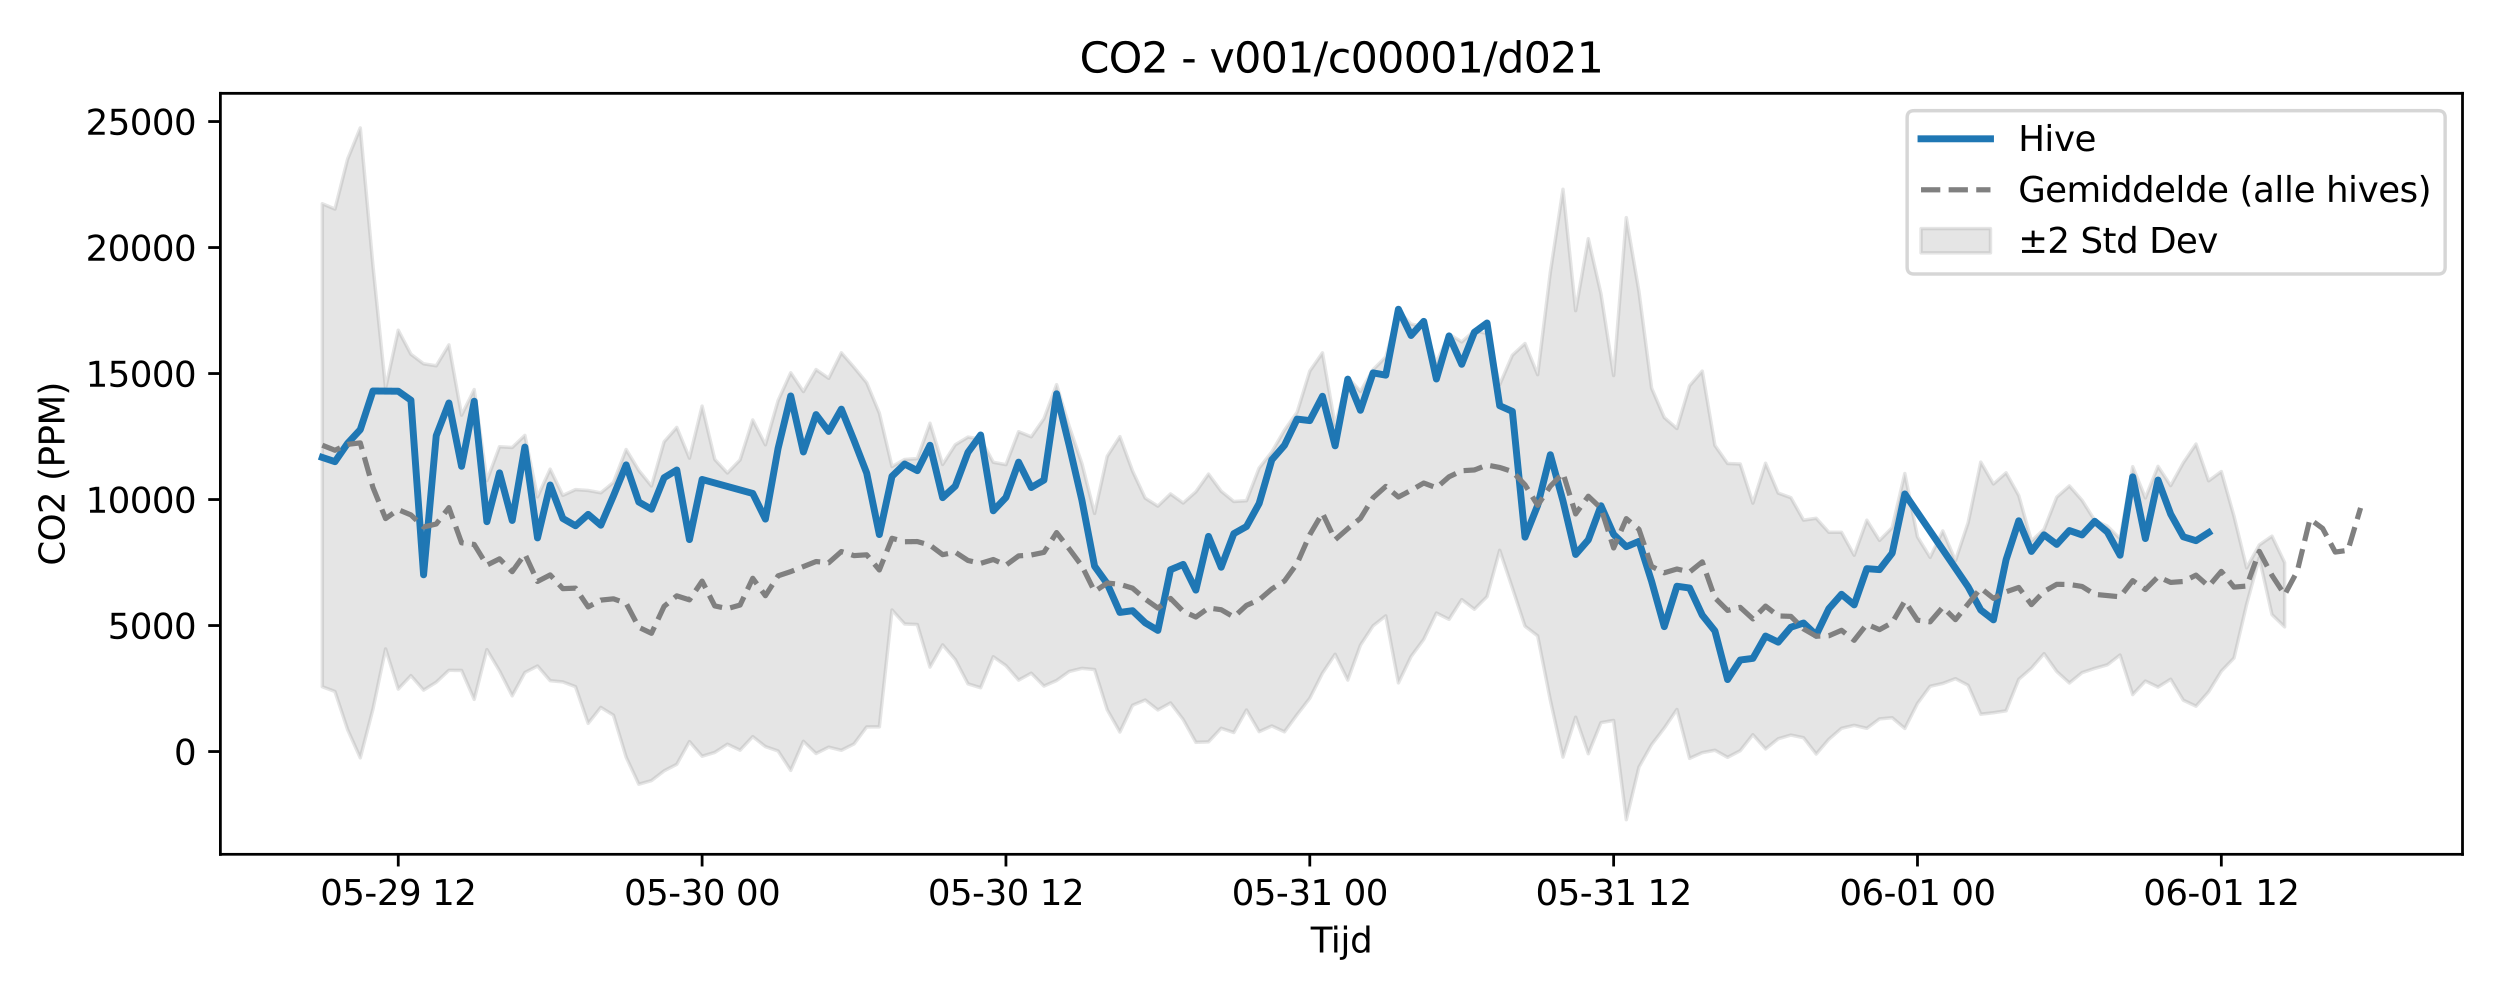 <?xml version="1.0" encoding="utf-8" standalone="no"?>
<!DOCTYPE svg PUBLIC "-//W3C//DTD SVG 1.1//EN"
  "http://www.w3.org/Graphics/SVG/1.1/DTD/svg11.dtd">
<svg xmlns:xlink="http://www.w3.org/1999/xlink" width="720pt" height="288pt" viewBox="0 0 720 288" xmlns="http://www.w3.org/2000/svg" version="1.1">
 <defs>
  <style type="text/css">*{stroke-linejoin: round; stroke-linecap: butt}</style>
 </defs>
 <g id="figure_1">
  <g id="patch_1">
   <path d="M 0 288 
L 720 288 
L 720 0 
L 0 0 
z
" style="fill: #ffffff"/>
  </g>
  <g id="axes_1">
   <g id="patch_2">
    <path d="M 63.47 246.04 
L 709.2 246.04 
L 709.2 26.88 
L 63.47 26.88 
z
" style="fill: #ffffff"/>
   </g>
   <g id="FillBetweenPolyCollection_1">
    <defs>
     <path id="m69157313b7" d="M 92.821 -229.33 
L 92.821 -90.22 
L 96.467 -88.849 
L 100.114 -77.862 
L 103.76 -69.738 
L 107.406 -83.769 
L 111.052 -101.11 
L 114.698 -89.539 
L 118.344 -93.422 
L 121.99 -89.243 
L 125.637 -91.521 
L 129.283 -94.946 
L 132.929 -94.919 
L 136.575 -86.577 
L 140.221 -100.914 
L 143.867 -94.774 
L 147.513 -87.603 
L 151.159 -94.303 
L 154.806 -96.189 
L 158.452 -91.961 
L 162.098 -91.606 
L 165.744 -90.229 
L 169.39 -79.669 
L 173.036 -84.264 
L 176.682 -82.013 
L 180.329 -69.94 
L 183.975 -62.147 
L 187.621 -63.18 
L 191.267 -65.991 
L 194.913 -67.884 
L 198.559 -74.423 
L 202.205 -70.209 
L 205.851 -71.299 
L 209.498 -73.666 
L 213.144 -71.939 
L 216.79 -75.849 
L 220.436 -72.978 
L 224.082 -71.719 
L 227.728 -66.117 
L 231.374 -74.509 
L 235.021 -70.983 
L 238.667 -72.814 
L 242.313 -71.915 
L 245.959 -73.749 
L 249.605 -78.647 
L 253.251 -78.667 
L 256.897 -112.316 
L 260.543 -108.289 
L 264.19 -108.134 
L 267.836 -95.883 
L 271.482 -102.279 
L 275.128 -98.028 
L 278.774 -91.052 
L 282.42 -89.93 
L 286.066 -98.853 
L 289.712 -96.294 
L 293.359 -92.12 
L 297.005 -94.12 
L 300.651 -90.412 
L 304.297 -92.013 
L 307.943 -94.619 
L 311.589 -95.512 
L 315.235 -95.17 
L 318.882 -83.578 
L 322.528 -77.168 
L 326.174 -84.88 
L 329.82 -86.394 
L 333.466 -83.531 
L 337.112 -85.546 
L 340.758 -80.766 
L 344.404 -74.215 
L 348.051 -74.339 
L 351.697 -78.259 
L 355.343 -77.035 
L 358.989 -83.526 
L 362.635 -77.276 
L 366.281 -78.925 
L 369.927 -77.234 
L 373.574 -82.184 
L 377.22 -86.903 
L 380.866 -94.116 
L 384.512 -99.571 
L 388.158 -92.133 
L 391.804 -102.191 
L 395.45 -107.764 
L 399.096 -110.626 
L 402.743 -91.32 
L 406.389 -98.926 
L 410.035 -103.855 
L 413.681 -111.446 
L 417.327 -109.622 
L 420.973 -115.322 
L 424.619 -112.532 
L 428.266 -116.172 
L 431.912 -129.521 
L 435.558 -118.69 
L 439.204 -107.665 
L 442.85 -104.853 
L 446.496 -86.364 
L 450.142 -69.947 
L 453.788 -81.445 
L 457.435 -70.92 
L 461.081 -79.882 
L 464.727 -80.523 
L 468.373 -51.922 
L 472.019 -67.087 
L 475.665 -73.547 
L 479.311 -78.305 
L 482.958 -83.675 
L 486.604 -69.583 
L 490.25 -71.233 
L 493.896 -71.924 
L 497.542 -69.883 
L 501.188 -71.792 
L 504.834 -76.402 
L 508.48 -72.298 
L 512.127 -75.235 
L 515.773 -76.297 
L 519.419 -75.541 
L 523.065 -70.83 
L 526.711 -75.084 
L 530.357 -78.251 
L 534.003 -79.101 
L 537.649 -78.24 
L 541.296 -80.957 
L 544.942 -81.296 
L 548.588 -78.198 
L 552.234 -85.41 
L 555.88 -90.353 
L 559.526 -91.168 
L 563.172 -92.542 
L 566.819 -90.626 
L 570.465 -82.312 
L 574.111 -82.731 
L 577.757 -83.289 
L 581.403 -92.35 
L 585.049 -95.536 
L 588.695 -99.747 
L 592.341 -94.601 
L 595.988 -91.301 
L 599.634 -94.285 
L 603.28 -95.502 
L 606.926 -96.531 
L 610.572 -99.358 
L 614.218 -87.953 
L 617.864 -91.854 
L 621.511 -90.11 
L 625.157 -92.385 
L 628.803 -86.33 
L 632.449 -84.612 
L 636.095 -88.77 
L 639.741 -94.686 
L 643.387 -98.479 
L 647.033 -113.982 
L 650.68 -127.355 
L 654.326 -111.002 
L 657.972 -107.459 
L 657.972 -125.967 
L 657.972 -125.967 
L 654.326 -133.592 
L 650.68 -131.056 
L 647.033 -124.457 
L 643.387 -139.344 
L 639.741 -152.194 
L 636.095 -149.529 
L 632.449 -160.113 
L 628.803 -154.736 
L 625.157 -148.139 
L 621.511 -153.69 
L 617.864 -144.601 
L 614.218 -153.601 
L 610.572 -132.883 
L 606.926 -136.46 
L 603.28 -138.153 
L 599.634 -143.907 
L 595.988 -148.059 
L 592.341 -144.826 
L 588.695 -135.554 
L 585.049 -132.201 
L 581.403 -145.277 
L 577.757 -151.833 
L 574.111 -148.611 
L 570.465 -154.917 
L 566.819 -137.462 
L 563.172 -126.544 
L 559.526 -135.099 
L 555.88 -127.476 
L 552.234 -133.381 
L 548.588 -151.629 
L 544.942 -136.04 
L 541.296 -132.365 
L 537.649 -138.19 
L 534.003 -128.088 
L 530.357 -134.699 
L 526.711 -134.701 
L 523.065 -138.735 
L 519.419 -138.207 
L 515.773 -144.672 
L 512.127 -145.99 
L 508.48 -154.591 
L 504.834 -143.092 
L 501.188 -154.375 
L 497.542 -154.516 
L 493.896 -159.724 
L 490.25 -181.125 
L 486.604 -176.927 
L 482.958 -164.576 
L 479.311 -167.764 
L 475.665 -176.216 
L 472.019 -204.02 
L 468.373 -225.335 
L 464.727 -179.846 
L 461.081 -203.378 
L 457.435 -219.252 
L 453.788 -198.537 
L 450.142 -233.5 
L 446.496 -209.588 
L 442.85 -180.083 
L 439.204 -189.07 
L 435.558 -185.693 
L 431.912 -177.223 
L 428.266 -191.956 
L 424.619 -192.764 
L 420.973 -189.533 
L 417.327 -191.757 
L 413.681 -183.577 
L 410.035 -193.919 
L 406.389 -194.669 
L 402.743 -198.41 
L 399.096 -185.195 
L 395.45 -181.536 
L 391.804 -175.26 
L 388.158 -179.351 
L 384.512 -165.53 
L 380.866 -186.376 
L 377.22 -181.131 
L 373.574 -169.264 
L 369.927 -164.107 
L 366.281 -157.834 
L 362.635 -153.215 
L 358.989 -143.794 
L 355.343 -143.569 
L 351.697 -146.543 
L 348.051 -151.473 
L 344.404 -146.365 
L 340.758 -143.132 
L 337.112 -145.759 
L 333.466 -142.23 
L 329.82 -144.545 
L 326.174 -152.349 
L 322.528 -162.259 
L 318.882 -156.591 
L 315.235 -140.132 
L 311.589 -154.504 
L 307.943 -165.197 
L 304.297 -177.221 
L 300.651 -167.421 
L 297.005 -162.201 
L 293.359 -163.678 
L 289.712 -154.182 
L 286.066 -154.869 
L 282.42 -161.574 
L 278.774 -162.115 
L 275.128 -159.915 
L 271.482 -154.234 
L 267.836 -166.105 
L 264.19 -155.929 
L 260.543 -155.676 
L 256.897 -153.632 
L 253.251 -169.03 
L 249.605 -177.783 
L 245.959 -182.22 
L 242.313 -186.397 
L 238.667 -179.043 
L 235.021 -181.575 
L 231.374 -175.22 
L 227.728 -180.637 
L 224.082 -172.599 
L 220.436 -159.899 
L 216.79 -167.055 
L 213.144 -155.556 
L 209.498 -151.77 
L 205.851 -155.695 
L 202.205 -171.048 
L 198.559 -156.054 
L 194.913 -164.911 
L 191.267 -160.766 
L 187.621 -148.037 
L 183.975 -152.534 
L 180.329 -158.551 
L 176.682 -149.066 
L 173.036 -146.076 
L 169.39 -146.75 
L 165.744 -147 
L 162.098 -145.335 
L 158.452 -152.89 
L 154.806 -144.892 
L 151.159 -162.613 
L 147.513 -159.123 
L 143.867 -159.345 
L 140.221 -149.577 
L 136.575 -175.808 
L 132.929 -168.427 
L 129.283 -188.671 
L 125.637 -182.655 
L 121.99 -183.226 
L 118.344 -185.99 
L 114.698 -192.901 
L 111.052 -176.187 
L 107.406 -211.465 
L 103.76 -251.158 
L 100.114 -242.187 
L 96.467 -227.793 
L 92.821 -229.33 
z
" style="stroke: #808080; stroke-opacity: 0.2"/>
    </defs>
    <g clip-path="url(#pf13a781582)">
     <use xlink:href="#m69157313b7" x="0" y="288" style="fill: #808080; fill-opacity: 0.2; stroke: #808080; stroke-opacity: 0.2"/>
    </g>
   </g>
   <g id="matplotlib.axis_1">
    <g id="xtick_1">
     <g id="line2d_1">
      <defs>
       <path id="m9dbd39d49a" d="M 0 0 
L 0 3.5 
" style="stroke: #000000; stroke-width: 0.8"/>
      </defs>
      <g>
       <use xlink:href="#m9dbd39d49a" x="114.698" y="246.04" style="stroke: #000000; stroke-width: 0.8"/>
      </g>
     </g>
     <g id="text_1">
      <!-- 05-29 12 -->
      <g transform="translate(92.218 260.638) scale(0.1 -0.1)">
       <defs>
        <path id="DejaVuSans-30" d="M 2034 4250 
Q 1547 4250 1301 3770 
Q 1056 3291 1056 2328 
Q 1056 1369 1301 889 
Q 1547 409 2034 409 
Q 2525 409 2770 889 
Q 3016 1369 3016 2328 
Q 3016 3291 2770 3770 
Q 2525 4250 2034 4250 
z
M 2034 4750 
Q 2819 4750 3233 4129 
Q 3647 3509 3647 2328 
Q 3647 1150 3233 529 
Q 2819 -91 2034 -91 
Q 1250 -91 836 529 
Q 422 1150 422 2328 
Q 422 3509 836 4129 
Q 1250 4750 2034 4750 
z
" transform="scale(0.016)"/>
        <path id="DejaVuSans-35" d="M 691 4666 
L 3169 4666 
L 3169 4134 
L 1269 4134 
L 1269 2991 
Q 1406 3038 1543 3061 
Q 1681 3084 1819 3084 
Q 2600 3084 3056 2656 
Q 3513 2228 3513 1497 
Q 3513 744 3044 326 
Q 2575 -91 1722 -91 
Q 1428 -91 1123 -41 
Q 819 9 494 109 
L 494 744 
Q 775 591 1075 516 
Q 1375 441 1709 441 
Q 2250 441 2565 725 
Q 2881 1009 2881 1497 
Q 2881 1984 2565 2268 
Q 2250 2553 1709 2553 
Q 1456 2553 1204 2497 
Q 953 2441 691 2322 
L 691 4666 
z
" transform="scale(0.016)"/>
        <path id="DejaVuSans-2d" d="M 313 2009 
L 1997 2009 
L 1997 1497 
L 313 1497 
L 313 2009 
z
" transform="scale(0.016)"/>
        <path id="DejaVuSans-32" d="M 1228 531 
L 3431 531 
L 3431 0 
L 469 0 
L 469 531 
Q 828 903 1448 1529 
Q 2069 2156 2228 2338 
Q 2531 2678 2651 2914 
Q 2772 3150 2772 3378 
Q 2772 3750 2511 3984 
Q 2250 4219 1831 4219 
Q 1534 4219 1204 4116 
Q 875 4013 500 3803 
L 500 4441 
Q 881 4594 1212 4672 
Q 1544 4750 1819 4750 
Q 2544 4750 2975 4387 
Q 3406 4025 3406 3419 
Q 3406 3131 3298 2873 
Q 3191 2616 2906 2266 
Q 2828 2175 2409 1742 
Q 1991 1309 1228 531 
z
" transform="scale(0.016)"/>
        <path id="DejaVuSans-39" d="M 703 97 
L 703 672 
Q 941 559 1184 500 
Q 1428 441 1663 441 
Q 2288 441 2617 861 
Q 2947 1281 2994 2138 
Q 2813 1869 2534 1725 
Q 2256 1581 1919 1581 
Q 1219 1581 811 2004 
Q 403 2428 403 3163 
Q 403 3881 828 4315 
Q 1253 4750 1959 4750 
Q 2769 4750 3195 4129 
Q 3622 3509 3622 2328 
Q 3622 1225 3098 567 
Q 2575 -91 1691 -91 
Q 1453 -91 1209 -44 
Q 966 3 703 97 
z
M 1959 2075 
Q 2384 2075 2632 2365 
Q 2881 2656 2881 3163 
Q 2881 3666 2632 3958 
Q 2384 4250 1959 4250 
Q 1534 4250 1286 3958 
Q 1038 3666 1038 3163 
Q 1038 2656 1286 2365 
Q 1534 2075 1959 2075 
z
" transform="scale(0.016)"/>
        <path id="DejaVuSans-20" transform="scale(0.016)"/>
        <path id="DejaVuSans-31" d="M 794 531 
L 1825 531 
L 1825 4091 
L 703 3866 
L 703 4441 
L 1819 4666 
L 2450 4666 
L 2450 531 
L 3481 531 
L 3481 0 
L 794 0 
L 794 531 
z
" transform="scale(0.016)"/>
       </defs>
       <use xlink:href="#DejaVuSans-30"/>
       <use xlink:href="#DejaVuSans-35" transform="translate(63.623 0)"/>
       <use xlink:href="#DejaVuSans-2d" transform="translate(127.246 0)"/>
       <use xlink:href="#DejaVuSans-32" transform="translate(163.33 0)"/>
       <use xlink:href="#DejaVuSans-39" transform="translate(226.953 0)"/>
       <use xlink:href="#DejaVuSans-20" transform="translate(290.576 0)"/>
       <use xlink:href="#DejaVuSans-31" transform="translate(322.363 0)"/>
       <use xlink:href="#DejaVuSans-32" transform="translate(385.986 0)"/>
      </g>
     </g>
    </g>
    <g id="xtick_2">
     <g id="line2d_2">
      <g>
       <use xlink:href="#m9dbd39d49a" x="202.205" y="246.04" style="stroke: #000000; stroke-width: 0.8"/>
      </g>
     </g>
     <g id="text_2">
      <!-- 05-30 00 -->
      <g transform="translate(179.725 260.638) scale(0.1 -0.1)">
       <defs>
        <path id="DejaVuSans-33" d="M 2597 2516 
Q 3050 2419 3304 2112 
Q 3559 1806 3559 1356 
Q 3559 666 3084 287 
Q 2609 -91 1734 -91 
Q 1441 -91 1130 -33 
Q 819 25 488 141 
L 488 750 
Q 750 597 1062 519 
Q 1375 441 1716 441 
Q 2309 441 2620 675 
Q 2931 909 2931 1356 
Q 2931 1769 2642 2001 
Q 2353 2234 1838 2234 
L 1294 2234 
L 1294 2753 
L 1863 2753 
Q 2328 2753 2575 2939 
Q 2822 3125 2822 3475 
Q 2822 3834 2567 4026 
Q 2313 4219 1838 4219 
Q 1578 4219 1281 4162 
Q 984 4106 628 3988 
L 628 4550 
Q 988 4650 1302 4700 
Q 1616 4750 1894 4750 
Q 2613 4750 3031 4423 
Q 3450 4097 3450 3541 
Q 3450 3153 3228 2886 
Q 3006 2619 2597 2516 
z
" transform="scale(0.016)"/>
       </defs>
       <use xlink:href="#DejaVuSans-30"/>
       <use xlink:href="#DejaVuSans-35" transform="translate(63.623 0)"/>
       <use xlink:href="#DejaVuSans-2d" transform="translate(127.246 0)"/>
       <use xlink:href="#DejaVuSans-33" transform="translate(163.33 0)"/>
       <use xlink:href="#DejaVuSans-30" transform="translate(226.953 0)"/>
       <use xlink:href="#DejaVuSans-20" transform="translate(290.576 0)"/>
       <use xlink:href="#DejaVuSans-30" transform="translate(322.363 0)"/>
       <use xlink:href="#DejaVuSans-30" transform="translate(385.986 0)"/>
      </g>
     </g>
    </g>
    <g id="xtick_3">
     <g id="line2d_3">
      <g>
       <use xlink:href="#m9dbd39d49a" x="289.712" y="246.04" style="stroke: #000000; stroke-width: 0.8"/>
      </g>
     </g>
     <g id="text_3">
      <!-- 05-30 12 -->
      <g transform="translate(267.232 260.638) scale(0.1 -0.1)">
       <use xlink:href="#DejaVuSans-30"/>
       <use xlink:href="#DejaVuSans-35" transform="translate(63.623 0)"/>
       <use xlink:href="#DejaVuSans-2d" transform="translate(127.246 0)"/>
       <use xlink:href="#DejaVuSans-33" transform="translate(163.33 0)"/>
       <use xlink:href="#DejaVuSans-30" transform="translate(226.953 0)"/>
       <use xlink:href="#DejaVuSans-20" transform="translate(290.576 0)"/>
       <use xlink:href="#DejaVuSans-31" transform="translate(322.363 0)"/>
       <use xlink:href="#DejaVuSans-32" transform="translate(385.986 0)"/>
      </g>
     </g>
    </g>
    <g id="xtick_4">
     <g id="line2d_4">
      <g>
       <use xlink:href="#m9dbd39d49a" x="377.22" y="246.04" style="stroke: #000000; stroke-width: 0.8"/>
      </g>
     </g>
     <g id="text_4">
      <!-- 05-31 00 -->
      <g transform="translate(354.739 260.638) scale(0.1 -0.1)">
       <use xlink:href="#DejaVuSans-30"/>
       <use xlink:href="#DejaVuSans-35" transform="translate(63.623 0)"/>
       <use xlink:href="#DejaVuSans-2d" transform="translate(127.246 0)"/>
       <use xlink:href="#DejaVuSans-33" transform="translate(163.33 0)"/>
       <use xlink:href="#DejaVuSans-31" transform="translate(226.953 0)"/>
       <use xlink:href="#DejaVuSans-20" transform="translate(290.576 0)"/>
       <use xlink:href="#DejaVuSans-30" transform="translate(322.363 0)"/>
       <use xlink:href="#DejaVuSans-30" transform="translate(385.986 0)"/>
      </g>
     </g>
    </g>
    <g id="xtick_5">
     <g id="line2d_5">
      <g>
       <use xlink:href="#m9dbd39d49a" x="464.727" y="246.04" style="stroke: #000000; stroke-width: 0.8"/>
      </g>
     </g>
     <g id="text_5">
      <!-- 05-31 12 -->
      <g transform="translate(442.246 260.638) scale(0.1 -0.1)">
       <use xlink:href="#DejaVuSans-30"/>
       <use xlink:href="#DejaVuSans-35" transform="translate(63.623 0)"/>
       <use xlink:href="#DejaVuSans-2d" transform="translate(127.246 0)"/>
       <use xlink:href="#DejaVuSans-33" transform="translate(163.33 0)"/>
       <use xlink:href="#DejaVuSans-31" transform="translate(226.953 0)"/>
       <use xlink:href="#DejaVuSans-20" transform="translate(290.576 0)"/>
       <use xlink:href="#DejaVuSans-31" transform="translate(322.363 0)"/>
       <use xlink:href="#DejaVuSans-32" transform="translate(385.986 0)"/>
      </g>
     </g>
    </g>
    <g id="xtick_6">
     <g id="line2d_6">
      <g>
       <use xlink:href="#m9dbd39d49a" x="552.234" y="246.04" style="stroke: #000000; stroke-width: 0.8"/>
      </g>
     </g>
     <g id="text_6">
      <!-- 06-01 00 -->
      <g transform="translate(529.754 260.638) scale(0.1 -0.1)">
       <defs>
        <path id="DejaVuSans-36" d="M 2113 2584 
Q 1688 2584 1439 2293 
Q 1191 2003 1191 1497 
Q 1191 994 1439 701 
Q 1688 409 2113 409 
Q 2538 409 2786 701 
Q 3034 994 3034 1497 
Q 3034 2003 2786 2293 
Q 2538 2584 2113 2584 
z
M 3366 4563 
L 3366 3988 
Q 3128 4100 2886 4159 
Q 2644 4219 2406 4219 
Q 1781 4219 1451 3797 
Q 1122 3375 1075 2522 
Q 1259 2794 1537 2939 
Q 1816 3084 2150 3084 
Q 2853 3084 3261 2657 
Q 3669 2231 3669 1497 
Q 3669 778 3244 343 
Q 2819 -91 2113 -91 
Q 1303 -91 875 529 
Q 447 1150 447 2328 
Q 447 3434 972 4092 
Q 1497 4750 2381 4750 
Q 2619 4750 2861 4703 
Q 3103 4656 3366 4563 
z
" transform="scale(0.016)"/>
       </defs>
       <use xlink:href="#DejaVuSans-30"/>
       <use xlink:href="#DejaVuSans-36" transform="translate(63.623 0)"/>
       <use xlink:href="#DejaVuSans-2d" transform="translate(127.246 0)"/>
       <use xlink:href="#DejaVuSans-30" transform="translate(163.33 0)"/>
       <use xlink:href="#DejaVuSans-31" transform="translate(226.953 0)"/>
       <use xlink:href="#DejaVuSans-20" transform="translate(290.576 0)"/>
       <use xlink:href="#DejaVuSans-30" transform="translate(322.363 0)"/>
       <use xlink:href="#DejaVuSans-30" transform="translate(385.986 0)"/>
      </g>
     </g>
    </g>
    <g id="xtick_7">
     <g id="line2d_7">
      <g>
       <use xlink:href="#m9dbd39d49a" x="639.741" y="246.04" style="stroke: #000000; stroke-width: 0.8"/>
      </g>
     </g>
     <g id="text_7">
      <!-- 06-01 12 -->
      <g transform="translate(617.261 260.638) scale(0.1 -0.1)">
       <use xlink:href="#DejaVuSans-30"/>
       <use xlink:href="#DejaVuSans-36" transform="translate(63.623 0)"/>
       <use xlink:href="#DejaVuSans-2d" transform="translate(127.246 0)"/>
       <use xlink:href="#DejaVuSans-30" transform="translate(163.33 0)"/>
       <use xlink:href="#DejaVuSans-31" transform="translate(226.953 0)"/>
       <use xlink:href="#DejaVuSans-20" transform="translate(290.576 0)"/>
       <use xlink:href="#DejaVuSans-31" transform="translate(322.363 0)"/>
       <use xlink:href="#DejaVuSans-32" transform="translate(385.986 0)"/>
      </g>
     </g>
    </g>
    <g id="text_8">
     <!-- Tijd -->
     <g transform="translate(377.485 274.317) scale(0.1 -0.1)">
      <defs>
       <path id="DejaVuSans-54" d="M -19 4666 
L 3928 4666 
L 3928 4134 
L 2272 4134 
L 2272 0 
L 1638 0 
L 1638 4134 
L -19 4134 
L -19 4666 
z
" transform="scale(0.016)"/>
       <path id="DejaVuSans-69" d="M 603 3500 
L 1178 3500 
L 1178 0 
L 603 0 
L 603 3500 
z
M 603 4863 
L 1178 4863 
L 1178 4134 
L 603 4134 
L 603 4863 
z
" transform="scale(0.016)"/>
       <path id="DejaVuSans-6a" d="M 603 3500 
L 1178 3500 
L 1178 -63 
Q 1178 -731 923 -1031 
Q 669 -1331 103 -1331 
L -116 -1331 
L -116 -844 
L 38 -844 
Q 366 -844 484 -692 
Q 603 -541 603 -63 
L 603 3500 
z
M 603 4863 
L 1178 4863 
L 1178 4134 
L 603 4134 
L 603 4863 
z
" transform="scale(0.016)"/>
       <path id="DejaVuSans-64" d="M 2906 2969 
L 2906 4863 
L 3481 4863 
L 3481 0 
L 2906 0 
L 2906 525 
Q 2725 213 2448 61 
Q 2172 -91 1784 -91 
Q 1150 -91 751 415 
Q 353 922 353 1747 
Q 353 2572 751 3078 
Q 1150 3584 1784 3584 
Q 2172 3584 2448 3432 
Q 2725 3281 2906 2969 
z
M 947 1747 
Q 947 1113 1208 752 
Q 1469 391 1925 391 
Q 2381 391 2643 752 
Q 2906 1113 2906 1747 
Q 2906 2381 2643 2742 
Q 2381 3103 1925 3103 
Q 1469 3103 1208 2742 
Q 947 2381 947 1747 
z
" transform="scale(0.016)"/>
      </defs>
      <use xlink:href="#DejaVuSans-54"/>
      <use xlink:href="#DejaVuSans-69" transform="translate(57.959 0)"/>
      <use xlink:href="#DejaVuSans-6a" transform="translate(85.742 0)"/>
      <use xlink:href="#DejaVuSans-64" transform="translate(113.525 0)"/>
     </g>
    </g>
   </g>
   <g id="matplotlib.axis_2">
    <g id="ytick_1">
     <g id="line2d_8">
      <defs>
       <path id="m688493d8a5" d="M 0 0 
L -3.5 0 
" style="stroke: #000000; stroke-width: 0.8"/>
      </defs>
      <g>
       <use xlink:href="#m688493d8a5" x="63.47" y="216.441" style="stroke: #000000; stroke-width: 0.8"/>
      </g>
     </g>
     <g id="text_9">
      <!-- 0 -->
      <g transform="translate(50.108 220.24) scale(0.1 -0.1)">
       <use xlink:href="#DejaVuSans-30"/>
      </g>
     </g>
    </g>
    <g id="ytick_2">
     <g id="line2d_9">
      <g>
       <use xlink:href="#m688493d8a5" x="63.47" y="180.154" style="stroke: #000000; stroke-width: 0.8"/>
      </g>
     </g>
     <g id="text_10">
      <!-- 5000 -->
      <g transform="translate(31.02 183.953) scale(0.1 -0.1)">
       <use xlink:href="#DejaVuSans-35"/>
       <use xlink:href="#DejaVuSans-30" transform="translate(63.623 0)"/>
       <use xlink:href="#DejaVuSans-30" transform="translate(127.246 0)"/>
       <use xlink:href="#DejaVuSans-30" transform="translate(190.869 0)"/>
      </g>
     </g>
    </g>
    <g id="ytick_3">
     <g id="line2d_10">
      <g>
       <use xlink:href="#m688493d8a5" x="63.47" y="143.867" style="stroke: #000000; stroke-width: 0.8"/>
      </g>
     </g>
     <g id="text_11">
      <!-- 10000 -->
      <g transform="translate(24.657 147.666) scale(0.1 -0.1)">
       <use xlink:href="#DejaVuSans-31"/>
       <use xlink:href="#DejaVuSans-30" transform="translate(63.623 0)"/>
       <use xlink:href="#DejaVuSans-30" transform="translate(127.246 0)"/>
       <use xlink:href="#DejaVuSans-30" transform="translate(190.869 0)"/>
       <use xlink:href="#DejaVuSans-30" transform="translate(254.492 0)"/>
      </g>
     </g>
    </g>
    <g id="ytick_4">
     <g id="line2d_11">
      <g>
       <use xlink:href="#m688493d8a5" x="63.47" y="107.58" style="stroke: #000000; stroke-width: 0.8"/>
      </g>
     </g>
     <g id="text_12">
      <!-- 15000 -->
      <g transform="translate(24.657 111.379) scale(0.1 -0.1)">
       <use xlink:href="#DejaVuSans-31"/>
       <use xlink:href="#DejaVuSans-35" transform="translate(63.623 0)"/>
       <use xlink:href="#DejaVuSans-30" transform="translate(127.246 0)"/>
       <use xlink:href="#DejaVuSans-30" transform="translate(190.869 0)"/>
       <use xlink:href="#DejaVuSans-30" transform="translate(254.492 0)"/>
      </g>
     </g>
    </g>
    <g id="ytick_5">
     <g id="line2d_12">
      <g>
       <use xlink:href="#m688493d8a5" x="63.47" y="71.293" style="stroke: #000000; stroke-width: 0.8"/>
      </g>
     </g>
     <g id="text_13">
      <!-- 20000 -->
      <g transform="translate(24.657 75.092) scale(0.1 -0.1)">
       <use xlink:href="#DejaVuSans-32"/>
       <use xlink:href="#DejaVuSans-30" transform="translate(63.623 0)"/>
       <use xlink:href="#DejaVuSans-30" transform="translate(127.246 0)"/>
       <use xlink:href="#DejaVuSans-30" transform="translate(190.869 0)"/>
       <use xlink:href="#DejaVuSans-30" transform="translate(254.492 0)"/>
      </g>
     </g>
    </g>
    <g id="ytick_6">
     <g id="line2d_13">
      <g>
       <use xlink:href="#m688493d8a5" x="63.47" y="35.006" style="stroke: #000000; stroke-width: 0.8"/>
      </g>
     </g>
     <g id="text_14">
      <!-- 25000 -->
      <g transform="translate(24.657 38.805) scale(0.1 -0.1)">
       <use xlink:href="#DejaVuSans-32"/>
       <use xlink:href="#DejaVuSans-35" transform="translate(63.623 0)"/>
       <use xlink:href="#DejaVuSans-30" transform="translate(127.246 0)"/>
       <use xlink:href="#DejaVuSans-30" transform="translate(190.869 0)"/>
       <use xlink:href="#DejaVuSans-30" transform="translate(254.492 0)"/>
      </g>
     </g>
    </g>
    <g id="text_15">
     <!-- CO2 (PPM) -->
     <g transform="translate(18.578 162.903) rotate(-90) scale(0.1 -0.1)">
      <defs>
       <path id="DejaVuSans-43" d="M 4122 4306 
L 4122 3641 
Q 3803 3938 3442 4084 
Q 3081 4231 2675 4231 
Q 1875 4231 1450 3742 
Q 1025 3253 1025 2328 
Q 1025 1406 1450 917 
Q 1875 428 2675 428 
Q 3081 428 3442 575 
Q 3803 722 4122 1019 
L 4122 359 
Q 3791 134 3420 21 
Q 3050 -91 2638 -91 
Q 1578 -91 968 557 
Q 359 1206 359 2328 
Q 359 3453 968 4101 
Q 1578 4750 2638 4750 
Q 3056 4750 3426 4639 
Q 3797 4528 4122 4306 
z
" transform="scale(0.016)"/>
       <path id="DejaVuSans-4f" d="M 2522 4238 
Q 1834 4238 1429 3725 
Q 1025 3213 1025 2328 
Q 1025 1447 1429 934 
Q 1834 422 2522 422 
Q 3209 422 3611 934 
Q 4013 1447 4013 2328 
Q 4013 3213 3611 3725 
Q 3209 4238 2522 4238 
z
M 2522 4750 
Q 3503 4750 4090 4092 
Q 4678 3434 4678 2328 
Q 4678 1225 4090 567 
Q 3503 -91 2522 -91 
Q 1538 -91 948 565 
Q 359 1222 359 2328 
Q 359 3434 948 4092 
Q 1538 4750 2522 4750 
z
" transform="scale(0.016)"/>
       <path id="DejaVuSans-28" d="M 1984 4856 
Q 1566 4138 1362 3434 
Q 1159 2731 1159 2009 
Q 1159 1288 1364 580 
Q 1569 -128 1984 -844 
L 1484 -844 
Q 1016 -109 783 600 
Q 550 1309 550 2009 
Q 550 2706 781 3412 
Q 1013 4119 1484 4856 
L 1984 4856 
z
" transform="scale(0.016)"/>
       <path id="DejaVuSans-50" d="M 1259 4147 
L 1259 2394 
L 2053 2394 
Q 2494 2394 2734 2622 
Q 2975 2850 2975 3272 
Q 2975 3691 2734 3919 
Q 2494 4147 2053 4147 
L 1259 4147 
z
M 628 4666 
L 2053 4666 
Q 2838 4666 3239 4311 
Q 3641 3956 3641 3272 
Q 3641 2581 3239 2228 
Q 2838 1875 2053 1875 
L 1259 1875 
L 1259 0 
L 628 0 
L 628 4666 
z
" transform="scale(0.016)"/>
       <path id="DejaVuSans-4d" d="M 628 4666 
L 1569 4666 
L 2759 1491 
L 3956 4666 
L 4897 4666 
L 4897 0 
L 4281 0 
L 4281 4097 
L 3078 897 
L 2444 897 
L 1241 4097 
L 1241 0 
L 628 0 
L 628 4666 
z
" transform="scale(0.016)"/>
       <path id="DejaVuSans-29" d="M 513 4856 
L 1013 4856 
Q 1481 4119 1714 3412 
Q 1947 2706 1947 2009 
Q 1947 1309 1714 600 
Q 1481 -109 1013 -844 
L 513 -844 
Q 928 -128 1133 580 
Q 1338 1288 1338 2009 
Q 1338 2731 1133 3434 
Q 928 4138 513 4856 
z
" transform="scale(0.016)"/>
      </defs>
      <use xlink:href="#DejaVuSans-43"/>
      <use xlink:href="#DejaVuSans-4f" transform="translate(69.824 0)"/>
      <use xlink:href="#DejaVuSans-32" transform="translate(148.535 0)"/>
      <use xlink:href="#DejaVuSans-20" transform="translate(212.158 0)"/>
      <use xlink:href="#DejaVuSans-28" transform="translate(243.945 0)"/>
      <use xlink:href="#DejaVuSans-50" transform="translate(282.959 0)"/>
      <use xlink:href="#DejaVuSans-50" transform="translate(343.262 0)"/>
      <use xlink:href="#DejaVuSans-4d" transform="translate(403.564 0)"/>
      <use xlink:href="#DejaVuSans-29" transform="translate(489.844 0)"/>
     </g>
    </g>
   </g>
   <g id="line2d_14">
    <path d="M 92.821 131.74 
L 96.467 132.959 
L 100.114 127.683 
L 103.76 123.739 
L 107.406 112.602 
L 114.698 112.675 
L 118.344 115.255 
L 121.99 165.538 
L 125.637 125.473 
L 129.283 116.064 
L 132.929 134.292 
L 136.575 115.556 
L 140.221 150.242 
L 143.867 136.189 
L 147.513 149.891 
L 151.159 128.761 
L 154.806 154.915 
L 158.452 139.687 
L 162.098 149.32 
L 165.744 151.415 
L 169.39 148.142 
L 173.036 151.258 
L 176.682 142.779 
L 180.329 133.891 
L 183.975 144.578 
L 187.621 146.649 
L 191.267 137.575 
L 194.913 135.369 
L 198.559 155.399 
L 202.205 138.087 
L 216.79 142.111 
L 220.436 149.496 
L 224.082 129.168 
L 227.728 114.039 
L 231.374 130.165 
L 235.021 119.405 
L 238.667 124.243 
L 242.313 117.842 
L 245.959 126.849 
L 249.605 136.24 
L 253.251 153.948 
L 256.897 137.171 
L 260.543 133.646 
L 264.19 135.55 
L 267.836 128.242 
L 271.482 143.323 
L 275.128 139.989 
L 278.774 130.284 
L 282.42 125.281 
L 286.066 147.102 
L 289.712 143.267 
L 293.359 133.104 
L 297.005 140.405 
L 300.651 138.267 
L 304.297 113.417 
L 307.943 128.356 
L 311.589 144.073 
L 315.235 163.056 
L 318.882 168.126 
L 322.528 176.378 
L 326.174 175.882 
L 329.82 179.368 
L 333.466 181.552 
L 337.112 164.084 
L 340.758 162.55 
L 344.404 169.948 
L 348.051 154.485 
L 351.697 163.365 
L 355.343 153.684 
L 358.989 151.637 
L 362.635 144.997 
L 366.281 132.427 
L 369.927 128.249 
L 373.574 120.699 
L 377.22 121.135 
L 380.866 114.131 
L 384.512 128.394 
L 388.158 109.206 
L 391.804 118.159 
L 395.45 107.389 
L 399.096 108.045 
L 402.743 89.066 
L 406.389 96.617 
L 410.035 92.56 
L 413.681 109.148 
L 417.327 96.752 
L 420.973 104.914 
L 424.619 95.688 
L 428.266 93.029 
L 431.912 116.845 
L 435.558 118.483 
L 439.204 154.698 
L 442.85 145.544 
L 446.496 130.971 
L 450.142 144.278 
L 453.788 159.681 
L 457.435 155.481 
L 461.081 145.662 
L 464.727 153.914 
L 468.373 157.448 
L 472.019 155.919 
L 475.665 167.434 
L 479.311 180.471 
L 482.958 168.837 
L 486.604 169.348 
L 490.25 177.157 
L 493.896 181.717 
L 497.542 195.71 
L 501.188 190.082 
L 504.834 189.607 
L 508.48 183.185 
L 512.127 184.939 
L 515.773 180.638 
L 519.419 179.433 
L 523.065 182.888 
L 526.711 175.294 
L 530.357 171.157 
L 534.003 174.201 
L 537.649 163.774 
L 541.296 164.052 
L 544.942 159.318 
L 548.588 142.261 
L 566.819 169.014 
L 570.465 175.684 
L 574.111 178.512 
L 577.757 161.188 
L 581.403 149.988 
L 585.049 158.813 
L 588.695 154.03 
L 592.341 156.785 
L 595.988 152.794 
L 599.634 154.057 
L 603.28 150.135 
L 606.926 153.24 
L 610.572 159.904 
L 614.218 137.335 
L 617.864 155.097 
L 621.511 138.264 
L 625.157 148.06 
L 628.803 154.598 
L 632.449 155.714 
L 636.095 153.391 
L 636.095 153.391 
" clip-path="url(#pf13a781582)" style="fill: none; stroke: #1f77b4; stroke-width: 2; stroke-linecap: square"/>
   </g>
   <g id="line2d_15">
    <path d="M 92.821 128.225 
L 96.467 129.679 
L 100.114 127.975 
L 103.76 127.552 
L 107.406 140.383 
L 111.052 149.351 
L 114.698 146.78 
L 118.344 148.294 
L 121.99 151.765 
L 125.637 150.912 
L 129.283 146.192 
L 132.929 156.327 
L 136.575 156.807 
L 140.221 162.755 
L 143.867 160.94 
L 147.513 164.637 
L 151.159 159.542 
L 154.806 167.459 
L 158.452 165.574 
L 162.098 169.53 
L 165.744 169.386 
L 169.39 174.791 
L 173.036 172.83 
L 176.682 172.461 
L 180.329 173.754 
L 183.975 180.659 
L 187.621 182.392 
L 191.267 174.621 
L 194.913 171.602 
L 198.559 172.762 
L 202.205 167.371 
L 205.851 174.503 
L 209.498 175.282 
L 213.144 174.252 
L 216.79 166.548 
L 220.436 171.562 
L 224.082 165.841 
L 227.728 164.623 
L 235.021 161.721 
L 238.667 162.071 
L 242.313 158.844 
L 245.959 160.015 
L 249.605 159.785 
L 253.251 164.152 
L 256.897 155.026 
L 260.543 156.017 
L 264.19 155.969 
L 267.836 157.006 
L 271.482 159.743 
L 275.128 159.028 
L 278.774 161.417 
L 282.42 162.248 
L 286.066 161.139 
L 289.712 162.762 
L 293.359 160.101 
L 297.005 159.839 
L 300.651 159.084 
L 304.297 153.383 
L 307.943 158.092 
L 311.589 162.992 
L 315.235 170.349 
L 318.882 167.915 
L 322.528 168.286 
L 326.174 169.385 
L 329.82 172.53 
L 333.466 175.12 
L 337.112 172.347 
L 340.758 176.051 
L 344.404 177.71 
L 348.051 175.094 
L 351.697 175.599 
L 355.343 177.698 
L 358.989 174.34 
L 362.635 172.754 
L 366.281 169.621 
L 369.927 167.33 
L 373.574 162.276 
L 377.22 153.983 
L 380.866 147.754 
L 384.512 155.449 
L 388.158 152.258 
L 391.804 149.275 
L 395.45 143.35 
L 399.096 140.089 
L 402.743 143.135 
L 406.389 141.202 
L 410.035 139.113 
L 413.681 140.488 
L 417.327 137.311 
L 420.973 135.573 
L 424.619 135.352 
L 428.266 133.936 
L 431.912 134.628 
L 435.558 135.809 
L 439.204 139.633 
L 442.85 145.532 
L 446.496 140.024 
L 450.142 136.276 
L 453.788 148.009 
L 457.435 142.914 
L 461.081 146.37 
L 464.727 157.816 
L 468.373 149.372 
L 472.019 152.446 
L 475.665 163.118 
L 479.311 164.966 
L 482.958 163.875 
L 486.604 164.745 
L 490.25 161.821 
L 493.896 172.176 
L 497.542 175.801 
L 501.188 174.916 
L 504.834 178.253 
L 508.48 174.556 
L 512.127 177.387 
L 515.773 177.515 
L 519.419 181.126 
L 523.065 183.218 
L 526.711 183.108 
L 530.357 181.525 
L 534.003 184.405 
L 537.649 179.785 
L 541.296 181.339 
L 544.942 179.332 
L 548.588 173.087 
L 552.234 178.604 
L 555.88 179.086 
L 559.526 174.866 
L 563.172 178.457 
L 570.465 169.386 
L 574.111 172.329 
L 577.757 170.439 
L 581.403 169.187 
L 585.049 174.132 
L 588.695 170.349 
L 592.341 168.286 
L 595.988 168.32 
L 599.634 168.904 
L 603.28 171.173 
L 610.572 171.879 
L 614.218 167.223 
L 617.864 169.773 
L 621.511 166.1 
L 625.157 167.738 
L 628.803 167.467 
L 632.449 165.638 
L 636.095 168.851 
L 639.741 164.56 
L 643.387 169.089 
L 647.033 168.781 
L 650.68 158.794 
L 654.326 165.703 
L 657.972 171.287 
L 661.618 164.482 
L 665.264 149.489 
L 668.91 152.184 
L 672.556 158.994 
L 676.203 158.486 
L 679.849 146.28 
L 679.849 146.28 
" clip-path="url(#pf13a781582)" style="fill: none; stroke-dasharray: 5.55,2.4; stroke-dashoffset: 0; stroke: #808080; stroke-width: 1.5"/>
   </g>
   <g id="patch_3">
    <path d="M 63.47 246.04 
L 63.47 26.88 
" style="fill: none; stroke: #000000; stroke-width: 0.8; stroke-linejoin: miter; stroke-linecap: square"/>
   </g>
   <g id="patch_4">
    <path d="M 709.2 246.04 
L 709.2 26.88 
" style="fill: none; stroke: #000000; stroke-width: 0.8; stroke-linejoin: miter; stroke-linecap: square"/>
   </g>
   <g id="patch_5">
    <path d="M 63.47 246.04 
L 709.2 246.04 
" style="fill: none; stroke: #000000; stroke-width: 0.8; stroke-linejoin: miter; stroke-linecap: square"/>
   </g>
   <g id="patch_6">
    <path d="M 63.47 26.88 
L 709.2 26.88 
" style="fill: none; stroke: #000000; stroke-width: 0.8; stroke-linejoin: miter; stroke-linecap: square"/>
   </g>
   <g id="text_16">
    <!-- CO2 - v001/c00001/d021 -->
    <g transform="translate(310.932 20.88) scale(0.12 -0.12)">
     <defs>
      <path id="DejaVuSans-76" d="M 191 3500 
L 800 3500 
L 1894 563 
L 2988 3500 
L 3597 3500 
L 2284 0 
L 1503 0 
L 191 3500 
z
" transform="scale(0.016)"/>
      <path id="DejaVuSans-2f" d="M 1625 4666 
L 2156 4666 
L 531 -594 
L 0 -594 
L 1625 4666 
z
" transform="scale(0.016)"/>
      <path id="DejaVuSans-63" d="M 3122 3366 
L 3122 2828 
Q 2878 2963 2633 3030 
Q 2388 3097 2138 3097 
Q 1578 3097 1268 2742 
Q 959 2388 959 1747 
Q 959 1106 1268 751 
Q 1578 397 2138 397 
Q 2388 397 2633 464 
Q 2878 531 3122 666 
L 3122 134 
Q 2881 22 2623 -34 
Q 2366 -91 2075 -91 
Q 1284 -91 818 406 
Q 353 903 353 1747 
Q 353 2603 823 3093 
Q 1294 3584 2113 3584 
Q 2378 3584 2631 3529 
Q 2884 3475 3122 3366 
z
" transform="scale(0.016)"/>
     </defs>
     <use xlink:href="#DejaVuSans-43"/>
     <use xlink:href="#DejaVuSans-4f" transform="translate(69.824 0)"/>
     <use xlink:href="#DejaVuSans-32" transform="translate(148.535 0)"/>
     <use xlink:href="#DejaVuSans-20" transform="translate(212.158 0)"/>
     <use xlink:href="#DejaVuSans-2d" transform="translate(243.945 0)"/>
     <use xlink:href="#DejaVuSans-20" transform="translate(280.029 0)"/>
     <use xlink:href="#DejaVuSans-76" transform="translate(311.816 0)"/>
     <use xlink:href="#DejaVuSans-30" transform="translate(370.996 0)"/>
     <use xlink:href="#DejaVuSans-30" transform="translate(434.619 0)"/>
     <use xlink:href="#DejaVuSans-31" transform="translate(498.242 0)"/>
     <use xlink:href="#DejaVuSans-2f" transform="translate(561.865 0)"/>
     <use xlink:href="#DejaVuSans-63" transform="translate(595.557 0)"/>
     <use xlink:href="#DejaVuSans-30" transform="translate(650.537 0)"/>
     <use xlink:href="#DejaVuSans-30" transform="translate(714.16 0)"/>
     <use xlink:href="#DejaVuSans-30" transform="translate(777.783 0)"/>
     <use xlink:href="#DejaVuSans-30" transform="translate(841.406 0)"/>
     <use xlink:href="#DejaVuSans-31" transform="translate(905.029 0)"/>
     <use xlink:href="#DejaVuSans-2f" transform="translate(968.652 0)"/>
     <use xlink:href="#DejaVuSans-64" transform="translate(1002.344 0)"/>
     <use xlink:href="#DejaVuSans-30" transform="translate(1065.82 0)"/>
     <use xlink:href="#DejaVuSans-32" transform="translate(1129.443 0)"/>
     <use xlink:href="#DejaVuSans-31" transform="translate(1193.066 0)"/>
    </g>
   </g>
   <g id="legend_1">
    <g id="patch_7">
     <path d="M 551.256 78.914 
L 702.2 78.914 
Q 704.2 78.914 704.2 76.914 
L 704.2 33.88 
Q 704.2 31.88 702.2 31.88 
L 551.256 31.88 
Q 549.256 31.88 549.256 33.88 
L 549.256 76.914 
Q 549.256 78.914 551.256 78.914 
z
" style="fill: #ffffff; opacity: 0.8; stroke: #cccccc; stroke-linejoin: miter"/>
    </g>
    <g id="line2d_16">
     <path d="M 553.256 39.978 
L 563.256 39.978 
L 573.256 39.978 
" style="fill: none; stroke: #1f77b4; stroke-width: 2; stroke-linecap: square"/>
    </g>
    <g id="text_17">
     <!-- Hive -->
     <g transform="translate(581.256 43.478) scale(0.1 -0.1)">
      <defs>
       <path id="DejaVuSans-48" d="M 628 4666 
L 1259 4666 
L 1259 2753 
L 3553 2753 
L 3553 4666 
L 4184 4666 
L 4184 0 
L 3553 0 
L 3553 2222 
L 1259 2222 
L 1259 0 
L 628 0 
L 628 4666 
z
" transform="scale(0.016)"/>
       <path id="DejaVuSans-65" d="M 3597 1894 
L 3597 1613 
L 953 1613 
Q 991 1019 1311 708 
Q 1631 397 2203 397 
Q 2534 397 2845 478 
Q 3156 559 3463 722 
L 3463 178 
Q 3153 47 2828 -22 
Q 2503 -91 2169 -91 
Q 1331 -91 842 396 
Q 353 884 353 1716 
Q 353 2575 817 3079 
Q 1281 3584 2069 3584 
Q 2775 3584 3186 3129 
Q 3597 2675 3597 1894 
z
M 3022 2063 
Q 3016 2534 2758 2815 
Q 2500 3097 2075 3097 
Q 1594 3097 1305 2825 
Q 1016 2553 972 2059 
L 3022 2063 
z
" transform="scale(0.016)"/>
      </defs>
      <use xlink:href="#DejaVuSans-48"/>
      <use xlink:href="#DejaVuSans-69" transform="translate(75.195 0)"/>
      <use xlink:href="#DejaVuSans-76" transform="translate(102.979 0)"/>
      <use xlink:href="#DejaVuSans-65" transform="translate(162.158 0)"/>
     </g>
    </g>
    <g id="line2d_17">
     <path d="M 553.256 54.657 
L 563.256 54.657 
L 573.256 54.657 
" style="fill: none; stroke-dasharray: 5.55,2.4; stroke-dashoffset: 0; stroke: #808080; stroke-width: 1.5"/>
    </g>
    <g id="text_18">
     <!-- Gemiddelde (alle hives) -->
     <g transform="translate(581.256 58.157) scale(0.1 -0.1)">
      <defs>
       <path id="DejaVuSans-47" d="M 3809 666 
L 3809 1919 
L 2778 1919 
L 2778 2438 
L 4434 2438 
L 4434 434 
Q 4069 175 3628 42 
Q 3188 -91 2688 -91 
Q 1594 -91 976 548 
Q 359 1188 359 2328 
Q 359 3472 976 4111 
Q 1594 4750 2688 4750 
Q 3144 4750 3555 4637 
Q 3966 4525 4313 4306 
L 4313 3634 
Q 3963 3931 3569 4081 
Q 3175 4231 2741 4231 
Q 1884 4231 1454 3753 
Q 1025 3275 1025 2328 
Q 1025 1384 1454 906 
Q 1884 428 2741 428 
Q 3075 428 3337 486 
Q 3600 544 3809 666 
z
" transform="scale(0.016)"/>
       <path id="DejaVuSans-6d" d="M 3328 2828 
Q 3544 3216 3844 3400 
Q 4144 3584 4550 3584 
Q 5097 3584 5394 3201 
Q 5691 2819 5691 2113 
L 5691 0 
L 5113 0 
L 5113 2094 
Q 5113 2597 4934 2840 
Q 4756 3084 4391 3084 
Q 3944 3084 3684 2787 
Q 3425 2491 3425 1978 
L 3425 0 
L 2847 0 
L 2847 2094 
Q 2847 2600 2669 2842 
Q 2491 3084 2119 3084 
Q 1678 3084 1418 2786 
Q 1159 2488 1159 1978 
L 1159 0 
L 581 0 
L 581 3500 
L 1159 3500 
L 1159 2956 
Q 1356 3278 1631 3431 
Q 1906 3584 2284 3584 
Q 2666 3584 2933 3390 
Q 3200 3197 3328 2828 
z
" transform="scale(0.016)"/>
       <path id="DejaVuSans-6c" d="M 603 4863 
L 1178 4863 
L 1178 0 
L 603 0 
L 603 4863 
z
" transform="scale(0.016)"/>
       <path id="DejaVuSans-61" d="M 2194 1759 
Q 1497 1759 1228 1600 
Q 959 1441 959 1056 
Q 959 750 1161 570 
Q 1363 391 1709 391 
Q 2188 391 2477 730 
Q 2766 1069 2766 1631 
L 2766 1759 
L 2194 1759 
z
M 3341 1997 
L 3341 0 
L 2766 0 
L 2766 531 
Q 2569 213 2275 61 
Q 1981 -91 1556 -91 
Q 1019 -91 701 211 
Q 384 513 384 1019 
Q 384 1609 779 1909 
Q 1175 2209 1959 2209 
L 2766 2209 
L 2766 2266 
Q 2766 2663 2505 2880 
Q 2244 3097 1772 3097 
Q 1472 3097 1187 3025 
Q 903 2953 641 2809 
L 641 3341 
Q 956 3463 1253 3523 
Q 1550 3584 1831 3584 
Q 2591 3584 2966 3190 
Q 3341 2797 3341 1997 
z
" transform="scale(0.016)"/>
       <path id="DejaVuSans-68" d="M 3513 2113 
L 3513 0 
L 2938 0 
L 2938 2094 
Q 2938 2591 2744 2837 
Q 2550 3084 2163 3084 
Q 1697 3084 1428 2787 
Q 1159 2491 1159 1978 
L 1159 0 
L 581 0 
L 581 4863 
L 1159 4863 
L 1159 2956 
Q 1366 3272 1645 3428 
Q 1925 3584 2291 3584 
Q 2894 3584 3203 3211 
Q 3513 2838 3513 2113 
z
" transform="scale(0.016)"/>
       <path id="DejaVuSans-73" d="M 2834 3397 
L 2834 2853 
Q 2591 2978 2328 3040 
Q 2066 3103 1784 3103 
Q 1356 3103 1142 2972 
Q 928 2841 928 2578 
Q 928 2378 1081 2264 
Q 1234 2150 1697 2047 
L 1894 2003 
Q 2506 1872 2764 1633 
Q 3022 1394 3022 966 
Q 3022 478 2636 193 
Q 2250 -91 1575 -91 
Q 1294 -91 989 -36 
Q 684 19 347 128 
L 347 722 
Q 666 556 975 473 
Q 1284 391 1588 391 
Q 1994 391 2212 530 
Q 2431 669 2431 922 
Q 2431 1156 2273 1281 
Q 2116 1406 1581 1522 
L 1381 1569 
Q 847 1681 609 1914 
Q 372 2147 372 2553 
Q 372 3047 722 3315 
Q 1072 3584 1716 3584 
Q 2034 3584 2315 3537 
Q 2597 3491 2834 3397 
z
" transform="scale(0.016)"/>
      </defs>
      <use xlink:href="#DejaVuSans-47"/>
      <use xlink:href="#DejaVuSans-65" transform="translate(77.49 0)"/>
      <use xlink:href="#DejaVuSans-6d" transform="translate(139.014 0)"/>
      <use xlink:href="#DejaVuSans-69" transform="translate(236.426 0)"/>
      <use xlink:href="#DejaVuSans-64" transform="translate(264.209 0)"/>
      <use xlink:href="#DejaVuSans-64" transform="translate(327.686 0)"/>
      <use xlink:href="#DejaVuSans-65" transform="translate(391.162 0)"/>
      <use xlink:href="#DejaVuSans-6c" transform="translate(452.686 0)"/>
      <use xlink:href="#DejaVuSans-64" transform="translate(480.469 0)"/>
      <use xlink:href="#DejaVuSans-65" transform="translate(543.945 0)"/>
      <use xlink:href="#DejaVuSans-20" transform="translate(605.469 0)"/>
      <use xlink:href="#DejaVuSans-28" transform="translate(637.256 0)"/>
      <use xlink:href="#DejaVuSans-61" transform="translate(676.27 0)"/>
      <use xlink:href="#DejaVuSans-6c" transform="translate(737.549 0)"/>
      <use xlink:href="#DejaVuSans-6c" transform="translate(765.332 0)"/>
      <use xlink:href="#DejaVuSans-65" transform="translate(793.115 0)"/>
      <use xlink:href="#DejaVuSans-20" transform="translate(854.639 0)"/>
      <use xlink:href="#DejaVuSans-68" transform="translate(886.426 0)"/>
      <use xlink:href="#DejaVuSans-69" transform="translate(949.805 0)"/>
      <use xlink:href="#DejaVuSans-76" transform="translate(977.588 0)"/>
      <use xlink:href="#DejaVuSans-65" transform="translate(1036.768 0)"/>
      <use xlink:href="#DejaVuSans-73" transform="translate(1098.291 0)"/>
      <use xlink:href="#DejaVuSans-29" transform="translate(1150.391 0)"/>
     </g>
    </g>
    <g id="patch_8">
     <path d="M 553.256 72.835 
L 573.256 72.835 
L 573.256 65.835 
L 553.256 65.835 
z
" style="fill: #808080; fill-opacity: 0.2; stroke: #808080; stroke-opacity: 0.2; stroke-linejoin: miter"/>
    </g>
    <g id="text_19">
     <!-- ±2 Std Dev -->
     <g transform="translate(581.256 72.835) scale(0.1 -0.1)">
      <defs>
       <path id="DejaVuSans-b1" d="M 2944 4013 
L 2944 2803 
L 4684 2803 
L 4684 2272 
L 2944 2272 
L 2944 1063 
L 2419 1063 
L 2419 2272 
L 678 2272 
L 678 2803 
L 2419 2803 
L 2419 4013 
L 2944 4013 
z
M 678 531 
L 4684 531 
L 4684 0 
L 678 0 
L 678 531 
z
" transform="scale(0.016)"/>
       <path id="DejaVuSans-53" d="M 3425 4513 
L 3425 3897 
Q 3066 4069 2747 4153 
Q 2428 4238 2131 4238 
Q 1616 4238 1336 4038 
Q 1056 3838 1056 3469 
Q 1056 3159 1242 3001 
Q 1428 2844 1947 2747 
L 2328 2669 
Q 3034 2534 3370 2195 
Q 3706 1856 3706 1288 
Q 3706 609 3251 259 
Q 2797 -91 1919 -91 
Q 1588 -91 1214 -16 
Q 841 59 441 206 
L 441 856 
Q 825 641 1194 531 
Q 1563 422 1919 422 
Q 2459 422 2753 634 
Q 3047 847 3047 1241 
Q 3047 1584 2836 1778 
Q 2625 1972 2144 2069 
L 1759 2144 
Q 1053 2284 737 2584 
Q 422 2884 422 3419 
Q 422 4038 858 4394 
Q 1294 4750 2059 4750 
Q 2388 4750 2728 4690 
Q 3069 4631 3425 4513 
z
" transform="scale(0.016)"/>
       <path id="DejaVuSans-74" d="M 1172 4494 
L 1172 3500 
L 2356 3500 
L 2356 3053 
L 1172 3053 
L 1172 1153 
Q 1172 725 1289 603 
Q 1406 481 1766 481 
L 2356 481 
L 2356 0 
L 1766 0 
Q 1100 0 847 248 
Q 594 497 594 1153 
L 594 3053 
L 172 3053 
L 172 3500 
L 594 3500 
L 594 4494 
L 1172 4494 
z
" transform="scale(0.016)"/>
       <path id="DejaVuSans-44" d="M 1259 4147 
L 1259 519 
L 2022 519 
Q 2988 519 3436 956 
Q 3884 1394 3884 2338 
Q 3884 3275 3436 3711 
Q 2988 4147 2022 4147 
L 1259 4147 
z
M 628 4666 
L 1925 4666 
Q 3281 4666 3915 4102 
Q 4550 3538 4550 2338 
Q 4550 1131 3912 565 
Q 3275 0 1925 0 
L 628 0 
L 628 4666 
z
" transform="scale(0.016)"/>
      </defs>
      <use xlink:href="#DejaVuSans-b1"/>
      <use xlink:href="#DejaVuSans-32" transform="translate(83.789 0)"/>
      <use xlink:href="#DejaVuSans-20" transform="translate(147.412 0)"/>
      <use xlink:href="#DejaVuSans-53" transform="translate(179.199 0)"/>
      <use xlink:href="#DejaVuSans-74" transform="translate(242.676 0)"/>
      <use xlink:href="#DejaVuSans-64" transform="translate(281.885 0)"/>
      <use xlink:href="#DejaVuSans-20" transform="translate(345.361 0)"/>
      <use xlink:href="#DejaVuSans-44" transform="translate(377.148 0)"/>
      <use xlink:href="#DejaVuSans-65" transform="translate(454.15 0)"/>
      <use xlink:href="#DejaVuSans-76" transform="translate(515.674 0)"/>
     </g>
    </g>
   </g>
  </g>
 </g>
 <defs>
  <clipPath id="pf13a781582">
   <rect x="63.47" y="26.88" width="645.73" height="219.16"/>
  </clipPath>
 </defs>
</svg>
